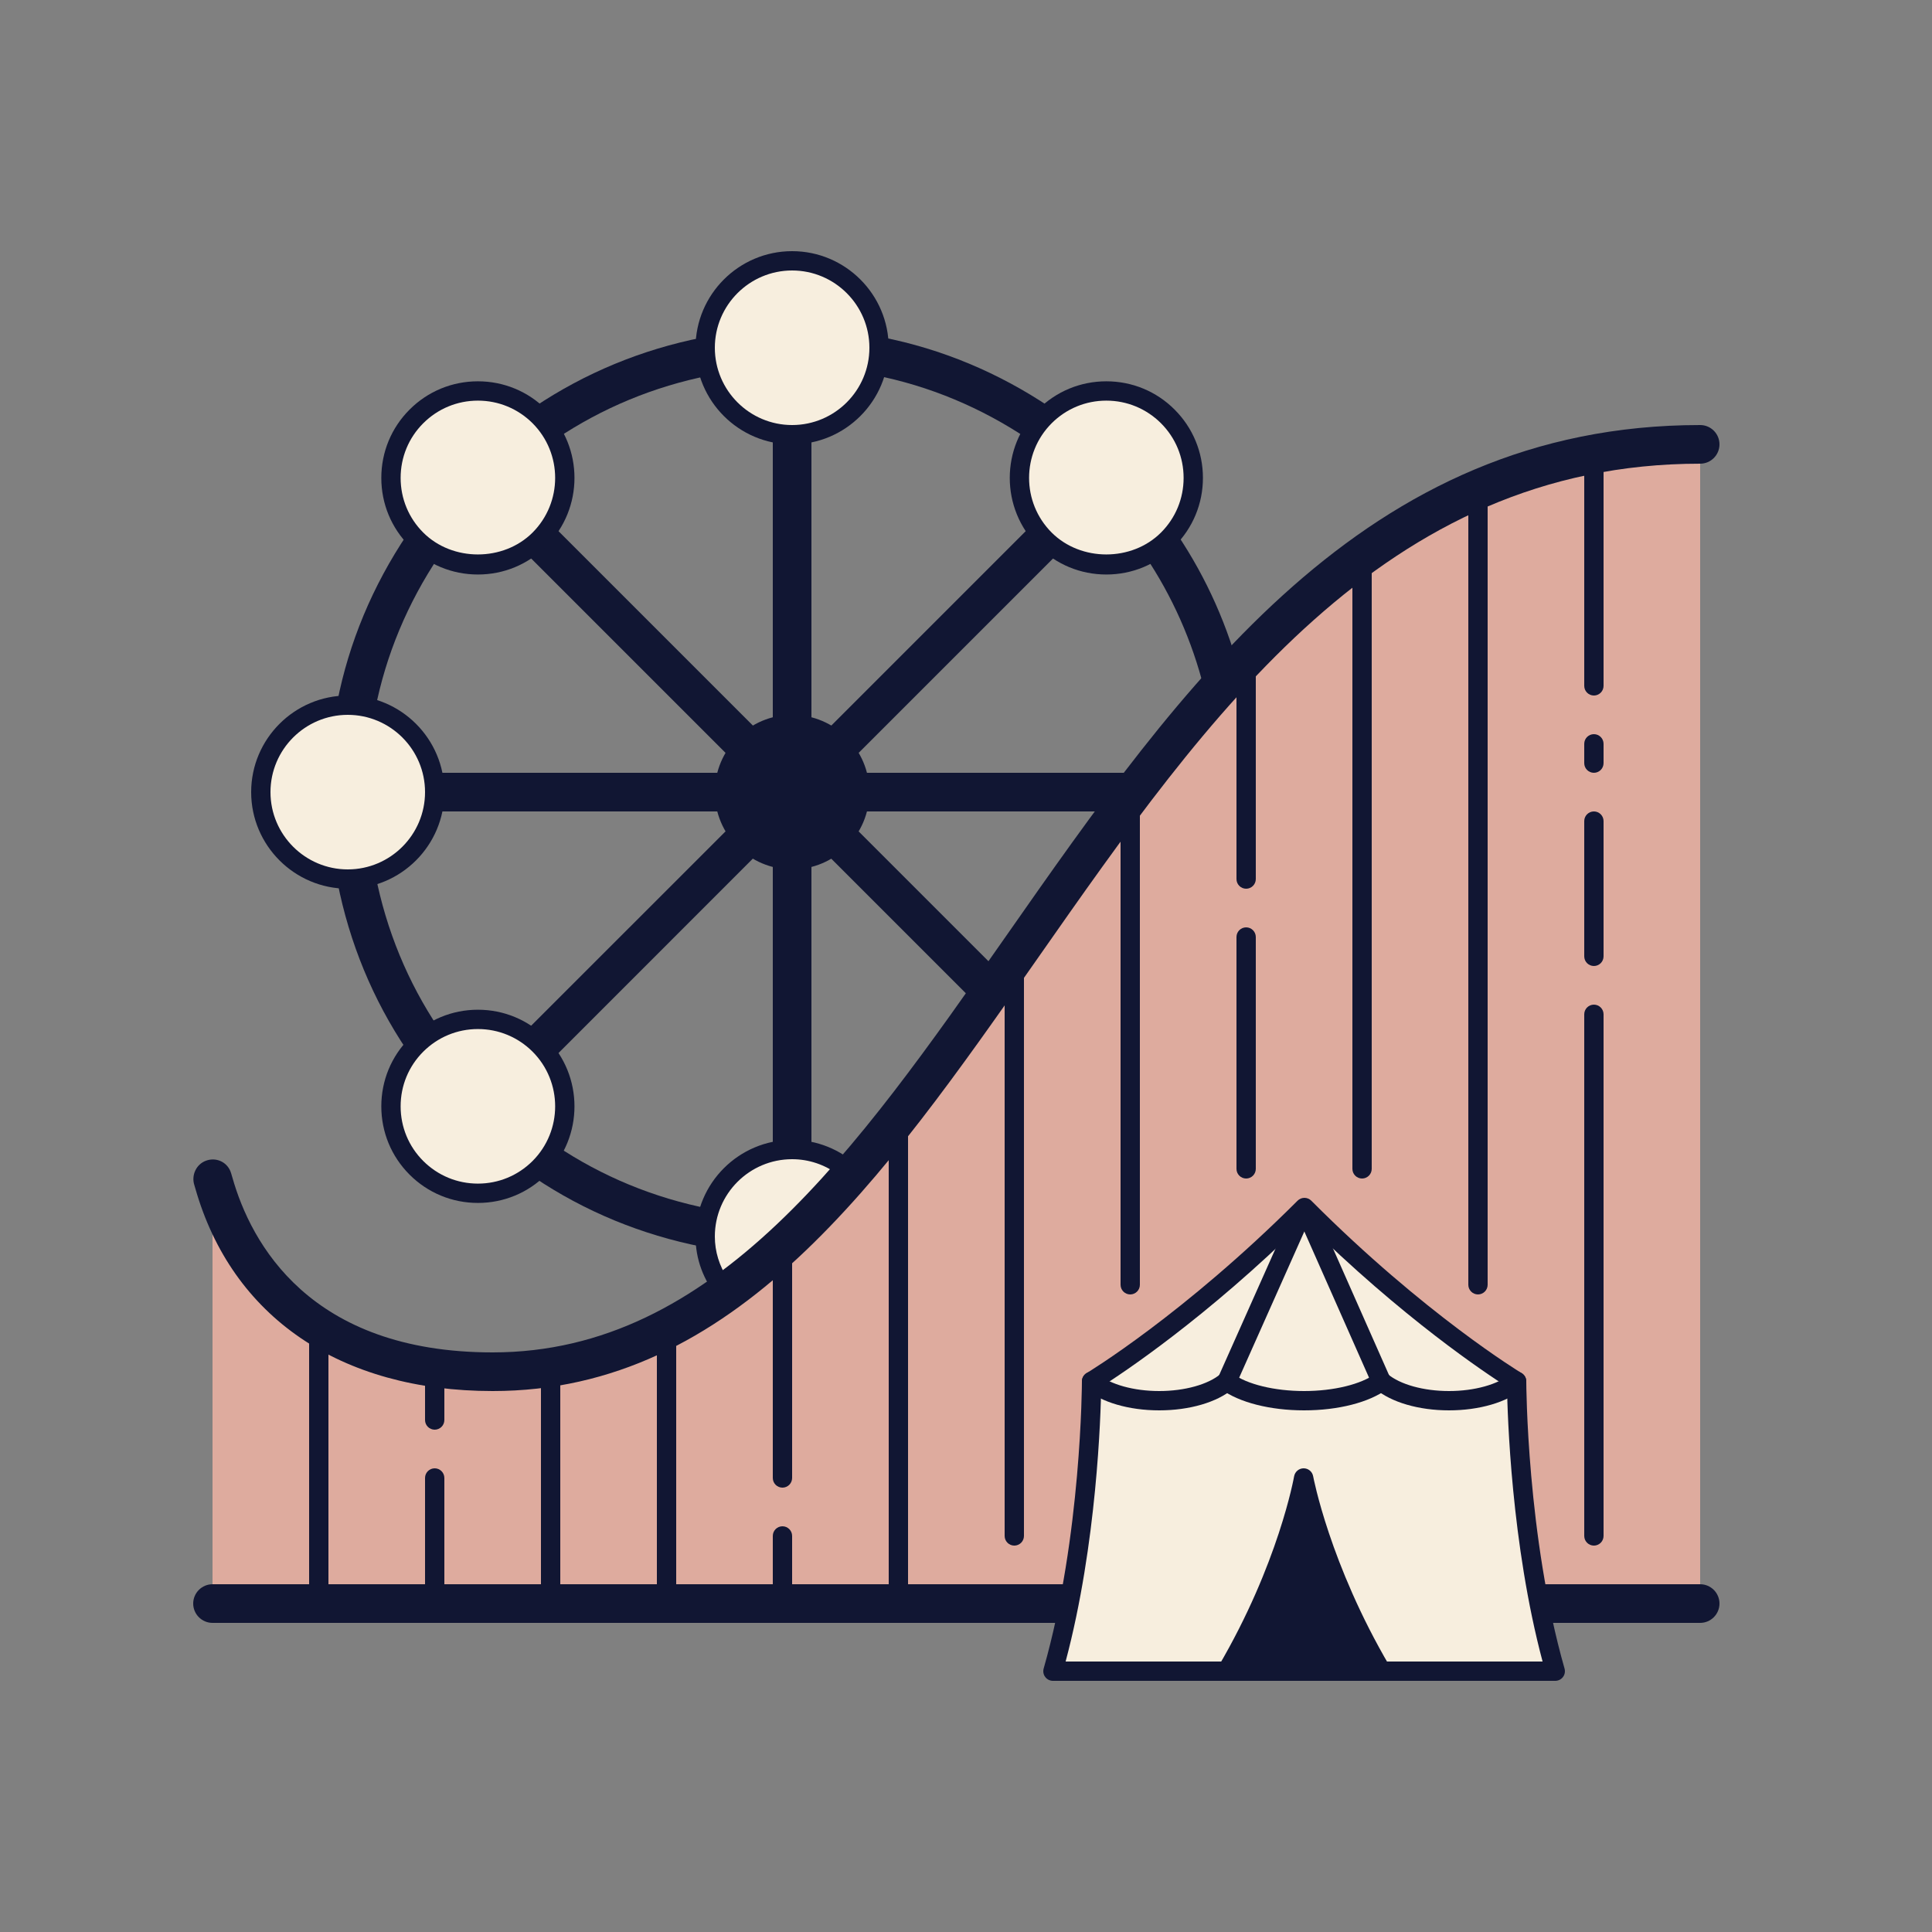 <svg width="41" height="41" viewBox="0 0 41 41" fill="none" xmlns="http://www.w3.org/2000/svg">
<rect x="0" y="0" width="41" height="41" fill="#808080" stroke="none"/>
<path d="M4.51 25.01C4.599 25.228 5.33 29.11 10.455 29.11C20.91 29.11 22.96 9.43 36.08 9.43V34.03H4.51V25.01Z" fill="#DEAB9E"/>
<path d="M16.81 18.245C17.602 18.245 18.245 17.602 18.245 16.81C18.245 16.017 17.602 15.375 16.81 15.375C16.017 15.375 15.375 16.017 15.375 16.81C15.375 17.602 16.017 18.245 16.81 18.245Z" fill="#111633"/>
<path d="M23.478 11.987C24.497 11.987 25.323 11.161 25.323 10.142C25.323 9.123 24.497 8.297 23.478 8.297C22.459 8.297 21.633 9.123 21.633 10.142C21.633 11.161 22.459 11.987 23.478 11.987Z" fill="#F7EEDE"/>
<path d="M16.81 9.225C17.829 9.225 18.655 8.399 18.655 7.38C18.655 6.361 17.829 5.535 16.81 5.535C15.791 5.535 14.965 6.361 14.965 7.38C14.965 8.399 15.791 9.225 16.81 9.225Z" fill="#F7EEDE"/>
<path d="M10.142 11.987C11.161 11.987 11.987 11.161 11.987 10.142C11.987 9.123 11.161 8.297 10.142 8.297C9.123 8.297 8.297 9.123 8.297 10.142C8.297 11.161 9.123 11.987 10.142 11.987Z" fill="#F7EEDE"/>
<path d="M7.38 18.655C8.399 18.655 9.225 17.829 9.225 16.81C9.225 15.791 8.399 14.965 7.38 14.965C6.361 14.965 5.535 15.791 5.535 16.81C5.535 17.829 6.361 18.655 7.38 18.655Z" fill="#F7EEDE"/>
<path d="M10.142 25.323C11.161 25.323 11.987 24.497 11.987 23.478C11.987 22.459 11.161 21.633 10.142 21.633C9.123 21.633 8.297 22.459 8.297 23.478C8.297 24.497 9.123 25.323 10.142 25.323Z" fill="#F7EEDE"/>
<path d="M18.079 24.906C17.748 24.591 17.303 24.395 16.81 24.395C15.791 24.395 14.965 25.221 14.965 26.24C14.965 26.691 15.133 27.099 15.402 27.42C16.352 26.735 17.234 25.877 18.079 24.906Z" fill="#F7EEDE"/>
<path d="M32.185 29.315C31.896 29.559 31.365 29.725 30.75 29.725C30.135 29.725 29.604 29.559 29.315 29.315C28.985 29.559 28.378 29.725 27.675 29.725C26.972 29.725 26.365 29.559 26.035 29.315C25.746 29.559 25.215 29.725 24.6 29.725C23.985 29.725 23.454 29.559 23.165 29.315C23.165 29.315 23.165 32.595 22.345 35.465H33.005C32.185 32.595 32.185 29.315 32.185 29.315Z" fill="#F7EEDE"/>
<path d="M30.75 29.725C31.365 29.725 31.896 29.559 32.185 29.315C32.185 29.315 30.135 28.085 27.681 25.625L29.315 29.315C29.604 29.559 30.135 29.725 30.75 29.725Z" fill="#F7EEDE"/>
<path d="M29.315 29.315L27.682 25.625L26.035 29.315C26.365 29.559 26.972 29.725 27.675 29.725C28.378 29.725 28.985 29.559 29.315 29.315Z" fill="#F7EEDE"/>
<path d="M26.035 29.315L27.682 25.625C25.218 28.088 23.165 29.315 23.165 29.315C23.454 29.559 23.985 29.725 24.6 29.725C25.215 29.725 25.746 29.559 26.035 29.315Z" fill="#F7EEDE"/>
<path d="M26.035 35.465C27.347 33.228 27.666 31.365 27.666 31.365C27.666 31.365 28.003 33.228 29.315 35.465H26.035Z" fill="#111633"/>
<path d="M10.455 29.52C7.22 29.52 4.92 27.95 4.143 25.213L4.125 25.152C4.056 24.942 4.163 24.708 4.371 24.632C4.579 24.555 4.806 24.651 4.89 24.856C4.899 24.878 4.913 24.923 4.932 24.99C5.325 26.375 6.566 28.7 10.455 28.7C15.172 28.7 18.171 24.411 21.346 19.871C25.077 14.537 28.934 9.02 36.08 9.02C36.307 9.02 36.49 9.204 36.49 9.43C36.49 9.656 36.307 9.84 36.08 9.84C29.361 9.84 25.629 15.179 22.018 20.341C18.717 25.061 15.6 29.52 10.455 29.52Z" fill="#111633"/>
<path d="M6.765 34.235C6.652 34.235 6.56 34.143 6.56 34.03V28.137C6.56 28.023 6.652 27.932 6.765 27.932C6.878 27.932 6.97 28.023 6.97 28.137V34.03C6.97 34.143 6.878 34.235 6.765 34.235Z" fill="#111633"/>
<path d="M9.225 30.34C9.112 30.34 9.02 30.248 9.02 30.135V29.028C9.02 28.915 9.112 28.823 9.225 28.823C9.338 28.823 9.43 28.915 9.43 29.028V30.135C9.43 30.248 9.338 30.34 9.225 30.34Z" fill="#111633"/>
<path d="M11.685 34.235C11.572 34.235 11.48 34.143 11.48 34.03V29.028C11.48 28.915 11.572 28.823 11.685 28.823C11.798 28.823 11.89 28.915 11.89 29.028V34.03C11.89 34.143 11.798 34.235 11.685 34.235Z" fill="#111633"/>
<path d="M14.145 34.235C14.032 34.235 13.94 34.143 13.94 34.03V28.201C13.94 28.087 14.032 27.996 14.145 27.996C14.258 27.996 14.35 28.087 14.35 28.201V34.03C14.35 34.143 14.258 34.235 14.145 34.235Z" fill="#111633"/>
<path d="M16.605 31.57C16.492 31.57 16.4 31.478 16.4 31.365V26.445C16.4 26.332 16.492 26.24 16.605 26.24C16.718 26.24 16.81 26.332 16.81 26.445V31.365C16.81 31.478 16.718 31.57 16.605 31.57Z" fill="#111633"/>
<path d="M19.065 34.235C18.952 34.235 18.86 34.143 18.86 34.03V23.711C18.86 23.598 18.952 23.506 19.065 23.506C19.178 23.506 19.27 23.598 19.27 23.711V34.03C19.27 34.143 19.178 34.235 19.065 34.235Z" fill="#111633"/>
<path d="M23.985 27.47C23.872 27.47 23.78 27.378 23.78 27.265V16.901C23.78 16.788 23.872 16.696 23.985 16.696C24.098 16.696 24.19 16.788 24.19 16.901V27.265C24.19 27.378 24.098 27.47 23.985 27.47Z" fill="#111633"/>
<path d="M26.445 25.01C26.332 25.01 26.24 24.918 26.24 24.805V19.885C26.24 19.772 26.332 19.68 26.445 19.68C26.558 19.68 26.65 19.772 26.65 19.885V24.805C26.65 24.918 26.558 25.01 26.445 25.01Z" fill="#111633"/>
<path d="M28.905 25.01C28.792 25.01 28.7 24.918 28.7 24.805V11.803C28.7 11.69 28.792 11.598 28.905 11.598C29.018 11.598 29.11 11.69 29.11 11.803V24.805C29.11 24.918 29.018 25.01 28.905 25.01Z" fill="#111633"/>
<path d="M31.365 27.47C31.252 27.47 31.16 27.378 31.16 27.265V10.391C31.16 10.278 31.252 10.186 31.365 10.186C31.478 10.186 31.57 10.278 31.57 10.391V27.265C31.57 27.378 31.478 27.47 31.365 27.47Z" fill="#111633"/>
<path d="M33.825 20.5C33.712 20.5 33.62 20.408 33.62 20.295V17.425C33.62 17.312 33.712 17.22 33.825 17.22C33.938 17.22 34.03 17.312 34.03 17.425V20.295C34.03 20.408 33.938 20.5 33.825 20.5Z" fill="#111633"/>
<path d="M33.825 32.8C33.712 32.8 33.62 32.708 33.62 32.595V21.525C33.62 21.412 33.712 21.32 33.825 21.32C33.938 21.32 34.03 21.412 34.03 21.525V32.595C34.03 32.708 33.938 32.8 33.825 32.8Z" fill="#111633"/>
<path d="M33.825 16.4C33.712 16.4 33.62 16.308 33.62 16.195V15.785C33.62 15.672 33.712 15.58 33.825 15.58C33.938 15.58 34.03 15.672 34.03 15.785V16.195C34.03 16.308 33.938 16.4 33.825 16.4Z" fill="#111633"/>
<path d="M33.825 14.76C33.712 14.76 33.62 14.668 33.62 14.555V9.635C33.62 9.522 33.712 9.43 33.825 9.43C33.938 9.43 34.03 9.522 34.03 9.635V14.555C34.03 14.668 33.938 14.76 33.825 14.76Z" fill="#111633"/>
<path d="M16.605 34.235C16.492 34.235 16.4 34.143 16.4 34.03V32.595C16.4 32.482 16.492 32.39 16.605 32.39C16.718 32.39 16.81 32.482 16.81 32.595V34.03C16.81 34.143 16.718 34.235 16.605 34.235Z" fill="#111633"/>
<path d="M26.445 18.86C26.332 18.86 26.24 18.768 26.24 18.655V13.978C26.24 13.865 26.332 13.773 26.445 13.773C26.558 13.773 26.65 13.865 26.65 13.978V18.655C26.65 18.768 26.558 18.86 26.445 18.86Z" fill="#111633"/>
<path d="M9.225 34.235C9.112 34.235 9.02 34.143 9.02 34.03V31.365C9.02 31.252 9.112 31.16 9.225 31.16C9.338 31.16 9.43 31.252 9.43 31.365V34.03C9.43 34.143 9.338 34.235 9.225 34.235Z" fill="#111633"/>
<path d="M21.525 32.8C21.412 32.8 21.32 32.708 21.32 32.595V20.348C21.32 20.235 21.412 20.143 21.525 20.143C21.638 20.143 21.73 20.235 21.73 20.348V32.595C21.73 32.708 21.638 32.8 21.525 32.8Z" fill="#111633"/>
<path d="M17.22 9.225H16.4V15.375H17.22V9.225Z" fill="#111633"/>
<path d="M11.737 11.157L11.157 11.737L15.505 16.085L16.085 15.505L11.737 11.157Z" fill="#111633"/>
<path d="M15.375 16.4H9.225V17.22H15.375V16.4Z" fill="#111633"/>
<path d="M15.505 17.535L11.156 21.883L11.736 22.463L16.084 18.114L15.505 17.535Z" fill="#111633"/>
<path d="M18.114 17.536L17.534 18.116L20.742 21.324L21.322 20.744L18.114 17.536Z" fill="#111633"/>
<path d="M21.883 11.156L17.534 15.505L18.114 16.085L22.463 11.736L21.883 11.156Z" fill="#111633"/>
<path d="M17.22 18.245H16.4V24.395H17.22V18.245Z" fill="#111633"/>
<path d="M24.049 16.4H18.245V17.22H24.049V16.4Z" fill="#111633"/>
<path d="M14.904 26.459C13.613 26.205 12.41 25.709 11.332 24.984L11.789 24.304C12.776 24.967 13.878 25.422 15.062 25.654L14.904 26.459Z" fill="#111633"/>
<path d="M8.636 22.288C7.911 21.21 7.415 20.008 7.161 18.716L7.966 18.557C8.199 19.742 8.653 20.844 9.316 21.831L8.636 22.288Z" fill="#111633"/>
<path d="M7.961 15.062L7.156 14.904C7.405 13.635 7.906 12.435 8.643 11.337L9.323 11.794C8.647 12.801 8.189 13.901 7.961 15.062Z" fill="#111633"/>
<path d="M11.792 9.321L11.335 8.64C12.415 7.915 13.616 7.418 14.904 7.163L15.063 7.967C13.882 8.2 12.782 8.656 11.792 9.321Z" fill="#111633"/>
<path d="M21.826 9.323C20.818 8.647 19.719 8.189 18.558 7.961L18.716 7.156C19.984 7.405 21.184 7.905 22.283 8.642L21.826 9.323Z" fill="#111633"/>
<path d="M25.552 14.611C25.297 13.598 24.875 12.649 24.299 11.792L24.98 11.335C25.608 12.271 26.068 13.305 26.347 14.41L25.552 14.611Z" fill="#111633"/>
<path d="M23.478 12.192C22.93 12.192 22.415 11.979 22.028 11.591C21.229 10.792 21.229 9.492 22.028 8.692C22.415 8.305 22.93 8.092 23.478 8.092C24.026 8.092 24.541 8.305 24.927 8.692C25.314 9.079 25.528 9.594 25.528 10.142C25.528 10.689 25.314 11.204 24.927 11.591C24.54 11.979 24.026 12.192 23.478 12.192ZM23.478 8.502C23.04 8.502 22.628 8.673 22.318 8.982C21.679 9.622 21.679 10.662 22.318 11.302C22.938 11.921 24.018 11.921 24.638 11.302C24.948 10.992 25.118 10.58 25.118 10.142C25.118 9.704 24.948 9.292 24.638 8.982C24.328 8.673 23.916 8.502 23.478 8.502Z" fill="#111633"/>
<path d="M16.81 18.45C15.905 18.45 15.17 17.714 15.17 16.81C15.17 15.905 15.905 15.17 16.81 15.17C17.714 15.17 18.45 15.905 18.45 16.81C18.45 17.714 17.714 18.45 16.81 18.45ZM16.81 15.58C16.132 15.58 15.58 16.132 15.58 16.81C15.58 17.488 16.132 18.04 16.81 18.04C17.488 18.04 18.04 17.488 18.04 16.81C18.04 16.132 17.488 15.58 16.81 15.58Z" fill="#111633"/>
<path d="M16.81 9.43C15.68 9.43 14.76 8.51 14.76 7.38C14.76 6.25 15.68 5.33 16.81 5.33C17.94 5.33 18.86 6.25 18.86 7.38C18.86 8.51 17.94 9.43 16.81 9.43ZM16.81 5.74C15.905 5.74 15.17 6.476 15.17 7.38C15.17 8.284 15.905 9.02 16.81 9.02C17.715 9.02 18.45 8.284 18.45 7.38C18.45 6.476 17.715 5.74 16.81 5.74Z" fill="#111633"/>
<path d="M10.142 12.192C9.594 12.192 9.079 11.979 8.692 11.591C8.305 11.204 8.092 10.69 8.092 10.142C8.092 9.594 8.305 9.079 8.692 8.692C9.079 8.305 9.594 8.092 10.142 8.092C10.69 8.092 11.204 8.305 11.592 8.692C12.391 9.492 12.391 10.792 11.592 11.591C11.204 11.979 10.69 12.192 10.142 12.192ZM10.142 8.502C9.704 8.502 9.292 8.673 8.982 8.982C8.672 9.292 8.502 9.704 8.502 10.142C8.502 10.58 8.672 10.992 8.982 11.302C9.601 11.921 10.682 11.921 11.302 11.302C11.941 10.662 11.941 9.622 11.302 8.982C10.992 8.673 10.58 8.502 10.142 8.502Z" fill="#111633"/>
<path d="M7.38 18.86C6.25 18.86 5.33 17.94 5.33 16.81C5.33 15.68 6.25 14.76 7.38 14.76C8.51 14.76 9.43 15.68 9.43 16.81C9.43 17.94 8.51 18.86 7.38 18.86ZM7.38 15.17C6.476 15.17 5.74 15.905 5.74 16.81C5.74 17.714 6.476 18.45 7.38 18.45C8.284 18.45 9.02 17.714 9.02 16.81C9.02 15.905 8.284 15.17 7.38 15.17Z" fill="#111633"/>
<path d="M10.142 25.528C9.594 25.528 9.079 25.315 8.692 24.928C8.305 24.541 8.092 24.026 8.092 23.478C8.092 22.931 8.305 22.416 8.692 22.029C9.079 21.642 9.594 21.428 10.142 21.428C10.69 21.428 11.204 21.642 11.592 22.029C12.391 22.828 12.391 24.128 11.592 24.928C11.204 25.315 10.69 25.528 10.142 25.528ZM10.142 21.838C9.704 21.838 9.292 22.009 8.982 22.318C8.672 22.628 8.502 23.04 8.502 23.478C8.502 23.916 8.672 24.328 8.982 24.638C9.292 24.947 9.704 25.118 10.142 25.118C10.58 25.118 10.992 24.947 11.302 24.638C11.941 23.998 11.941 22.958 11.302 22.318C10.992 22.009 10.58 21.838 10.142 21.838ZM8.838 22.174H8.842H8.838Z" fill="#111633"/>
<path d="M15.368 27.698L15.245 27.552C14.928 27.173 14.76 26.719 14.76 26.24C14.76 25.11 15.68 24.19 16.81 24.19C17.335 24.19 17.836 24.392 18.22 24.758L18.363 24.893L18.234 25.041C17.305 26.107 16.419 26.939 15.523 27.586L15.368 27.698ZM16.81 24.6C15.905 24.6 15.17 25.335 15.17 26.24C15.17 26.559 15.264 26.865 15.444 27.135C16.216 26.557 16.986 25.832 17.788 24.928C17.505 24.715 17.164 24.6 16.81 24.6Z" fill="#111633"/>
<path d="M33.005 35.67H22.345C22.281 35.67 22.22 35.64 22.181 35.588C22.142 35.537 22.131 35.47 22.148 35.409C22.951 32.599 22.96 29.347 22.96 29.315C22.96 29.243 22.998 29.176 23.06 29.139C23.08 29.127 25.122 27.894 27.537 25.48C27.575 25.442 27.628 25.42 27.682 25.42C27.736 25.42 27.789 25.442 27.827 25.48C30.234 27.894 32.27 29.127 32.29 29.139C32.352 29.176 32.39 29.243 32.39 29.315C32.39 29.347 32.4 32.601 33.202 35.409C33.219 35.471 33.208 35.537 33.169 35.588C33.13 35.64 33.069 35.67 33.005 35.67ZM22.614 35.26H32.736C32.07 32.763 31.991 30.018 31.981 29.429C31.551 29.156 29.762 27.973 27.682 25.914C25.593 27.976 23.8 29.157 23.369 29.43C23.36 30.018 23.28 32.763 22.614 35.26Z" fill="#111633"/>
<path d="M27.675 29.93C26.953 29.93 26.294 29.762 25.913 29.48C25.822 29.413 25.802 29.284 25.87 29.193C25.938 29.102 26.067 29.083 26.157 29.151C26.465 29.378 27.047 29.52 27.675 29.52C28.303 29.52 28.884 29.378 29.193 29.15C29.284 29.083 29.412 29.102 29.48 29.193C29.547 29.284 29.528 29.412 29.437 29.479C29.056 29.762 28.397 29.93 27.675 29.93Z" fill="#111633"/>
<path d="M30.75 29.93C30.108 29.93 29.523 29.759 29.183 29.472C29.096 29.399 29.085 29.269 29.158 29.183C29.231 29.096 29.361 29.086 29.447 29.158C29.711 29.381 30.21 29.52 30.75 29.52C31.29 29.52 31.789 29.381 32.053 29.158C32.139 29.086 32.269 29.096 32.342 29.183C32.415 29.269 32.404 29.398 32.318 29.472C31.978 29.759 31.392 29.93 30.75 29.93Z" fill="#111633"/>
<path d="M24.6 29.93C23.958 29.93 23.372 29.759 23.033 29.472C22.947 29.399 22.935 29.269 23.008 29.183C23.081 29.096 23.21 29.086 23.297 29.158C23.561 29.381 24.06 29.52 24.6 29.52C25.14 29.52 25.639 29.381 25.903 29.158C25.99 29.086 26.119 29.096 26.192 29.183C26.265 29.269 26.253 29.398 26.167 29.472C25.828 29.759 25.242 29.93 24.6 29.93Z" fill="#111633"/>
<path d="M29.138 35.569C28.335 34.201 27.894 32.979 27.669 32.217C27.449 32.98 27.014 34.201 26.212 35.569L25.858 35.361C27.133 33.187 27.46 31.349 27.463 31.33C27.481 31.232 27.565 31.16 27.665 31.16C27.665 31.16 27.665 31.16 27.666 31.16C27.764 31.16 27.849 31.23 27.867 31.328C27.871 31.347 28.215 33.186 29.492 35.361L29.138 35.569Z" fill="#111633"/>
<path d="M27.867 25.543L27.492 25.709L29.125 29.399L29.5 29.233L27.867 25.543Z" fill="#111633"/>
<path d="M27.493 25.545L25.848 29.236L26.223 29.403L27.868 25.712L27.493 25.545Z" fill="#111633"/>
<path d="M22.762 33.62H4.51C4.284 33.62 4.1 33.804 4.1 34.03C4.1 34.256 4.284 34.44 4.51 34.44H22.601C22.661 34.165 22.714 33.891 22.762 33.62Z" fill="#111633"/>
<path d="M36.08 33.62H32.588C32.636 33.891 32.689 34.165 32.749 34.44H36.08C36.306 34.44 36.49 34.256 36.49 34.03C36.49 33.804 36.306 33.62 36.08 33.62Z" fill="#111633"/>
</svg>
